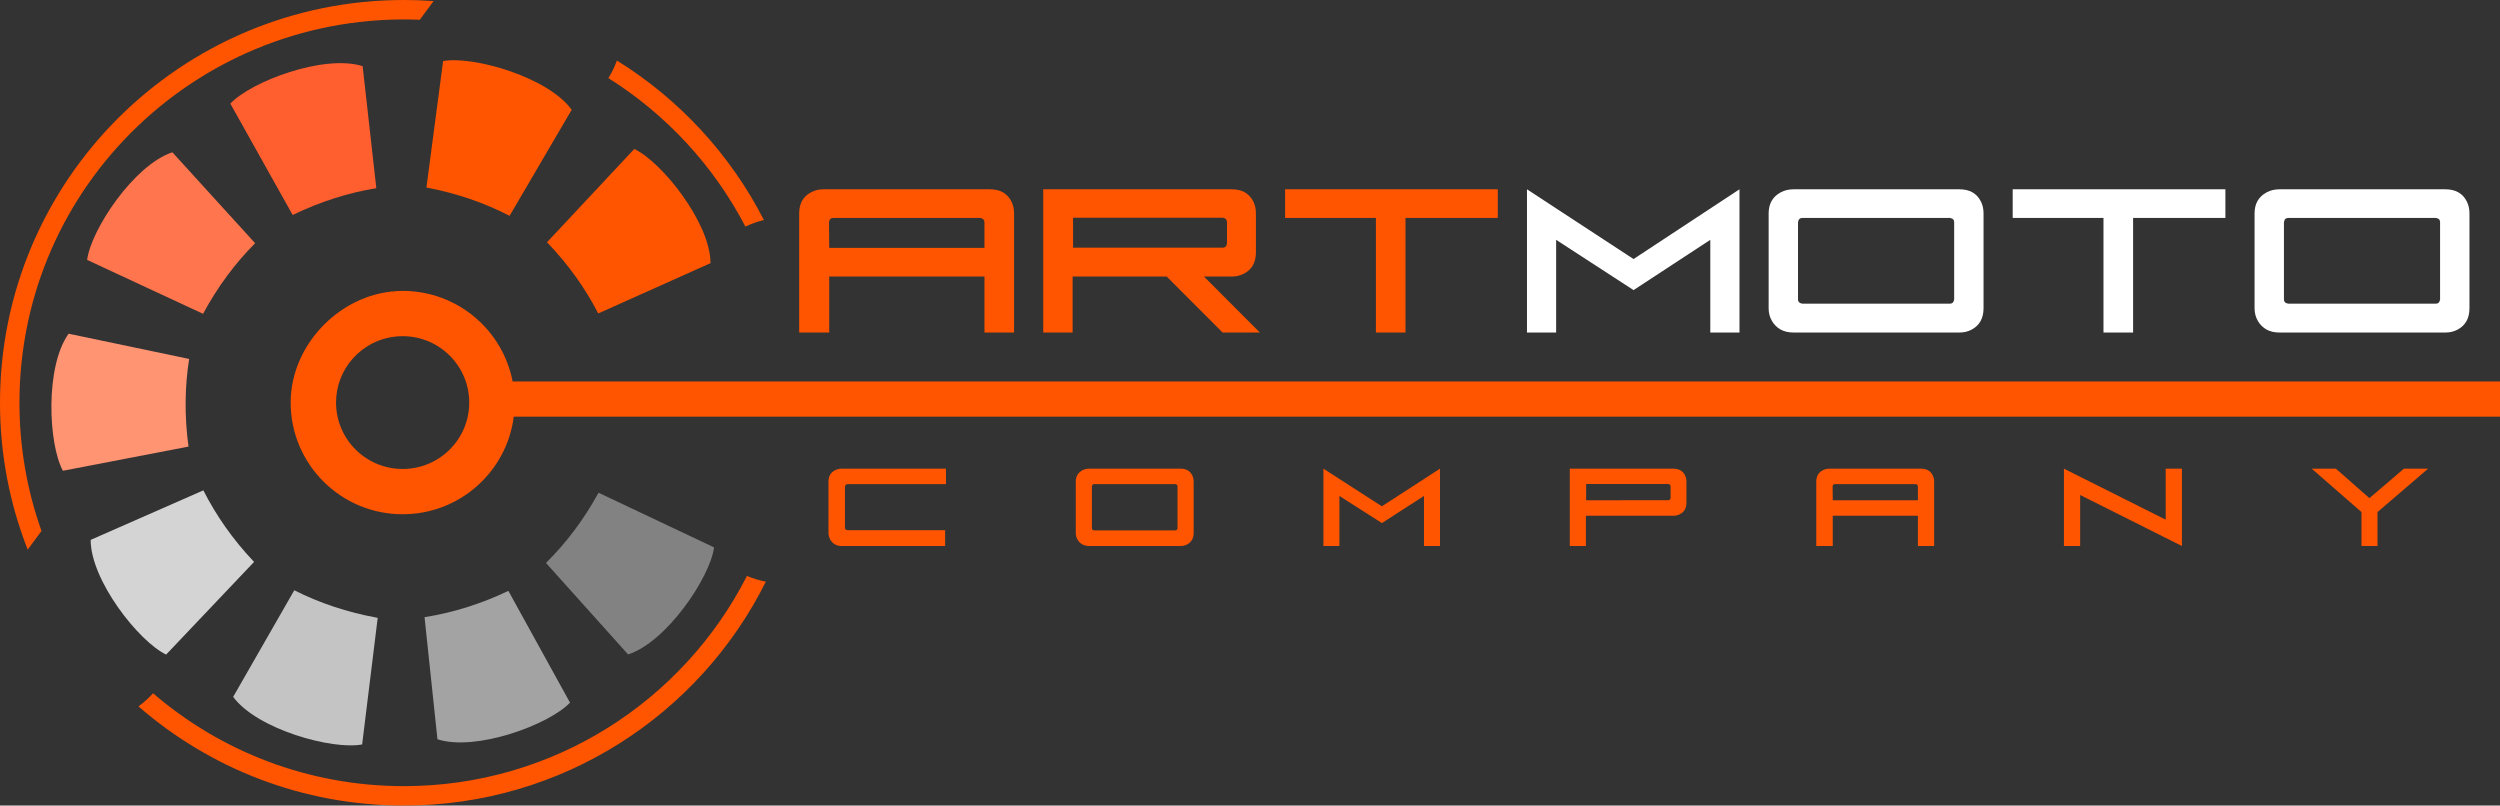 <svg width="180" height="58" viewBox="0 0 180 58" fill="none" xmlns="http://www.w3.org/2000/svg">
<rect x="0" y="0" width="180" height="58" fill="#333333" stroke="none"/>
<path fill-rule="evenodd" clip-rule="evenodd" d="M28.991 20.945C32.922 20.945 36.195 23.751 36.909 27.464H180V29.999H36.99C36.49 33.961 33.099 37.026 28.991 37.026C24.538 37.026 20.928 33.426 20.928 28.985C20.928 24.696 24.702 20.945 28.991 20.945ZM28.991 24.205C31.639 24.205 33.785 26.345 33.785 28.985C33.785 31.626 31.639 33.766 28.991 33.766C26.343 33.766 24.196 31.625 24.196 28.985C24.196 28.396 24.303 27.831 24.499 27.31C24.913 26.204 25.727 25.293 26.765 24.75C27.429 24.402 28.187 24.205 28.991 24.205Z" fill="#FF5500"/>
<path fill-rule="evenodd" clip-rule="evenodd" d="M6.529 38.871C6.52 41.773 9.986 46.183 11.961 47.129L18.292 40.458C16.754 38.832 15.554 37.109 14.642 35.305L6.529 38.871Z" fill="#D4D4D4"/>
<path fill-rule="evenodd" clip-rule="evenodd" d="M16.787 50.174C18.506 52.514 23.922 54.009 26.074 53.6L27.194 44.485C24.988 44.086 22.996 43.412 21.188 42.5L16.787 50.174Z" fill="#C4C4C4"/>
<path fill-rule="evenodd" clip-rule="evenodd" d="M31.497 53.228C34.265 54.123 39.534 52.178 41.04 50.589L36.603 42.543C34.58 43.506 32.569 44.121 30.567 44.436L31.497 53.228Z" fill="#A3A3A3"/>
<path fill-rule="evenodd" clip-rule="evenodd" d="M45.222 47.12C47.992 46.231 51.124 41.579 51.414 39.413L43.095 35.477C42.02 37.437 40.748 39.109 39.311 40.532L45.222 47.12Z" fill="#828282"/>
<path fill-rule="evenodd" clip-rule="evenodd" d="M4.942 24.027C3.238 26.38 3.477 31.977 4.53 33.895L13.572 32.154C13.273 29.939 13.304 27.841 13.618 25.844L4.942 24.027Z" fill="#FF9473"/>
<path fill-rule="evenodd" clip-rule="evenodd" d="M12.412 10.965C9.648 11.872 6.548 16.546 6.273 18.714L14.619 22.594C15.681 20.626 16.941 18.945 18.369 17.511L12.412 10.965Z" fill="#FF754D"/>
<path fill-rule="evenodd" clip-rule="evenodd" d="M26.11 4.763C23.337 3.885 18.08 5.863 16.584 7.461L21.072 15.479C23.088 14.504 25.096 13.876 27.095 13.549L26.11 4.763Z" fill="#FF5E2E"/>
<path fill-rule="evenodd" clip-rule="evenodd" d="M41.161 7.904C39.462 5.548 34.06 4.005 31.904 4.396L30.703 13.501C32.905 13.919 34.891 14.611 36.691 15.539L41.161 7.904Z" fill="#FF5500"/>
<path fill-rule="evenodd" clip-rule="evenodd" d="M51.158 18.945C51.148 16.044 47.651 11.658 45.668 10.727L39.386 17.441C40.935 19.057 42.148 20.771 43.073 22.569L51.158 18.945Z" fill="#FF5500"/>
<path d="M71.275 13.629C72.014 13.629 72.529 13.922 72.825 14.51C72.951 14.763 73.013 15.046 73.013 15.362V23.942H70.881V19.912H59.704V23.942H57.541V15.362C57.541 14.636 57.835 14.129 58.424 13.833C58.678 13.696 58.966 13.629 59.293 13.629H71.275V13.629ZM70.583 15.693H60.004C59.834 15.693 59.734 15.77 59.704 15.93C59.694 15.959 59.688 15.986 59.688 16.008C59.688 16.112 59.694 16.724 59.704 17.848H70.881V16.023C70.881 15.854 70.804 15.749 70.645 15.709C70.623 15.698 70.602 15.693 70.583 15.693ZM88.028 17.834C88.195 17.834 88.294 17.753 88.327 17.598C88.338 17.566 88.343 17.539 88.343 17.518V16.007C88.343 15.837 88.264 15.733 88.106 15.693C88.073 15.683 88.049 15.677 88.028 15.677H77.26V17.834H88.028ZM84.002 19.912H77.228V23.942H75.112V13.629H88.691C89.426 13.629 89.943 13.922 90.238 14.51C90.364 14.763 90.426 15.046 90.426 15.362V18.165C90.426 18.898 90.137 19.411 89.559 19.707C89.297 19.844 89.006 19.912 88.691 19.912H86.686L90.711 23.942H88.028L84.002 19.912ZM92.528 13.629H107.841V15.693H101.196V23.942H99.065V15.693H92.528V13.629Z" fill="#FF5500"/>
<path d="M125.243 13.629V23.942H123.141V17.268L117.615 20.887L112.042 17.268V23.942H109.943V13.629L117.615 18.651L125.243 13.629ZM142.815 22.196C142.815 22.919 142.526 23.434 141.947 23.738C141.693 23.875 141.405 23.942 141.077 23.942H129.142C128.425 23.942 127.905 23.663 127.579 23.107C127.42 22.835 127.342 22.531 127.342 22.196V15.362C127.342 14.669 127.63 14.164 128.21 13.85C128.484 13.702 128.794 13.629 129.143 13.629H141.077C141.815 13.629 142.33 13.922 142.626 14.511C142.753 14.763 142.815 15.046 142.815 15.362V22.196ZM140.7 21.564V16.007C140.7 15.837 140.621 15.738 140.462 15.708C140.441 15.698 140.419 15.693 140.4 15.693H129.772C129.606 15.693 129.506 15.77 129.474 15.929C129.463 15.959 129.457 15.986 129.457 16.007V21.564C129.457 21.733 129.563 21.833 129.772 21.865H140.4C140.568 21.865 140.667 21.763 140.7 21.564ZM144.914 13.629H160.228V15.693H153.583V23.942H151.451V15.693H144.914V13.629ZM177.801 22.196C177.801 22.919 177.513 23.434 176.934 23.738C176.68 23.875 176.392 23.942 176.064 23.942H164.129C163.412 23.942 162.892 23.663 162.566 23.107C162.407 22.835 162.329 22.531 162.329 22.196V15.362C162.329 14.669 162.617 14.164 163.197 13.85C163.472 13.702 163.781 13.629 164.129 13.629H176.064C176.802 13.629 177.317 13.922 177.613 14.511C177.739 14.763 177.801 15.046 177.801 15.362V22.196ZM175.686 21.564V16.007C175.686 15.837 175.608 15.738 175.449 15.708C175.428 15.698 175.406 15.693 175.387 15.693H164.76C164.593 15.693 164.492 15.77 164.46 15.929C164.45 15.959 164.444 15.986 164.444 16.007V21.564C164.444 21.733 164.549 21.833 164.76 21.865H175.387C175.555 21.865 175.654 21.763 175.686 21.564Z" fill="white"/>
<path d="M60.836 37.986C60.836 38.087 60.881 38.146 60.974 38.163C60.985 38.17 60.998 38.173 61.01 38.173H68.049V39.312H60.61C60.225 39.312 59.944 39.153 59.771 38.836C59.689 38.687 59.65 38.523 59.65 38.343V34.679C59.65 34.287 59.811 34.012 60.134 33.853C60.274 33.778 60.431 33.743 60.61 33.743H68.11V34.857H61.044C60.904 34.857 60.836 34.935 60.836 35.096V37.986ZM85.943 38.369C85.943 38.759 85.785 39.038 85.467 39.202C85.329 39.275 85.17 39.312 84.99 39.312H78.443C78.051 39.312 77.765 39.161 77.587 38.86C77.499 38.713 77.456 38.549 77.456 38.369V34.678C77.456 34.303 77.615 34.031 77.932 33.861C78.083 33.781 78.253 33.742 78.443 33.742H84.99C85.395 33.742 85.677 33.9 85.84 34.217C85.909 34.355 85.943 34.507 85.943 34.678V38.369H85.943ZM84.782 38.028V35.027C84.782 34.935 84.74 34.881 84.653 34.865C84.641 34.86 84.629 34.857 84.619 34.857H78.789C78.697 34.857 78.643 34.898 78.625 34.984C78.62 35.001 78.616 35.015 78.616 35.027V38.027C78.616 38.119 78.674 38.173 78.789 38.19H84.619C84.711 38.19 84.765 38.135 84.782 38.028ZM103.68 33.742V39.312H102.527V35.708L99.496 37.662L96.438 35.708V39.312H95.287V33.742L99.495 36.455L103.68 33.742ZM120.109 36.014C120.201 36.014 120.255 35.97 120.273 35.886C120.279 35.868 120.282 35.854 120.282 35.842V35.027C120.282 34.935 120.239 34.879 120.151 34.857C120.134 34.851 120.121 34.848 120.109 34.848H114.202V36.02L119.684 36.013H120.109V36.014ZM120.473 37.135H114.185V39.312H113.025V33.743H120.473C120.876 33.743 121.16 33.9 121.321 34.218C121.39 34.355 121.424 34.507 121.424 34.679V36.191C121.424 36.588 121.266 36.865 120.948 37.025C120.805 37.099 120.646 37.135 120.473 37.135ZM138.305 33.742C138.71 33.742 138.992 33.9 139.155 34.218C139.224 34.355 139.258 34.507 139.258 34.678V39.312H138.088V37.135H131.958V39.312H130.772V34.678C130.772 34.287 130.932 34.012 131.256 33.853C131.396 33.778 131.552 33.742 131.732 33.742H138.305ZM137.924 34.857H132.122C132.028 34.857 131.973 34.898 131.958 34.984C131.952 35.001 131.949 35.015 131.949 35.027C131.949 35.083 131.952 35.414 131.958 36.02H138.088V35.035C138.088 34.944 138.046 34.888 137.959 34.865C137.947 34.86 137.935 34.857 137.924 34.857ZM155.929 37.415V33.742H157.098V39.312L149.77 35.639V39.312H148.603V33.742L155.929 37.415ZM170.599 35.868L173.084 33.742H174.826L171.18 36.87V39.312H170.028V36.87L166.443 33.742H168.184L170.599 35.868Z" fill="#FF5500"/>
<path fill-rule="evenodd" clip-rule="evenodd" d="M29.08 0C29.799 0 30.512 0.027 31.219 0.078L30.224 1.422C14.498 0.797 1.401 13.286 1.401 29C1.401 32.238 1.961 35.343 2.989 38.23L1.994 39.573C0.707 36.297 0 32.731 0 29C0 12.984 13.02 0 29.08 0V0ZM44.416 4.357C48.91 7.145 52.585 11.119 55.002 15.841C54.537 15.953 54.09 16.113 53.669 16.316C51.391 11.936 47.971 8.241 43.804 5.625C44.056 5.218 44.261 4.793 44.416 4.357ZM11.021 49.916C15.868 54.083 22.179 56.602 29.08 56.602C39.868 56.602 49.214 50.447 53.78 41.467C54.212 41.65 54.668 41.79 55.141 41.879C50.383 51.432 40.502 58 29.08 58C21.765 58 15.081 55.306 9.97 50.86C10.347 50.587 10.7 50.272 11.021 49.916Z" fill="#FF5500"/>
</svg>
